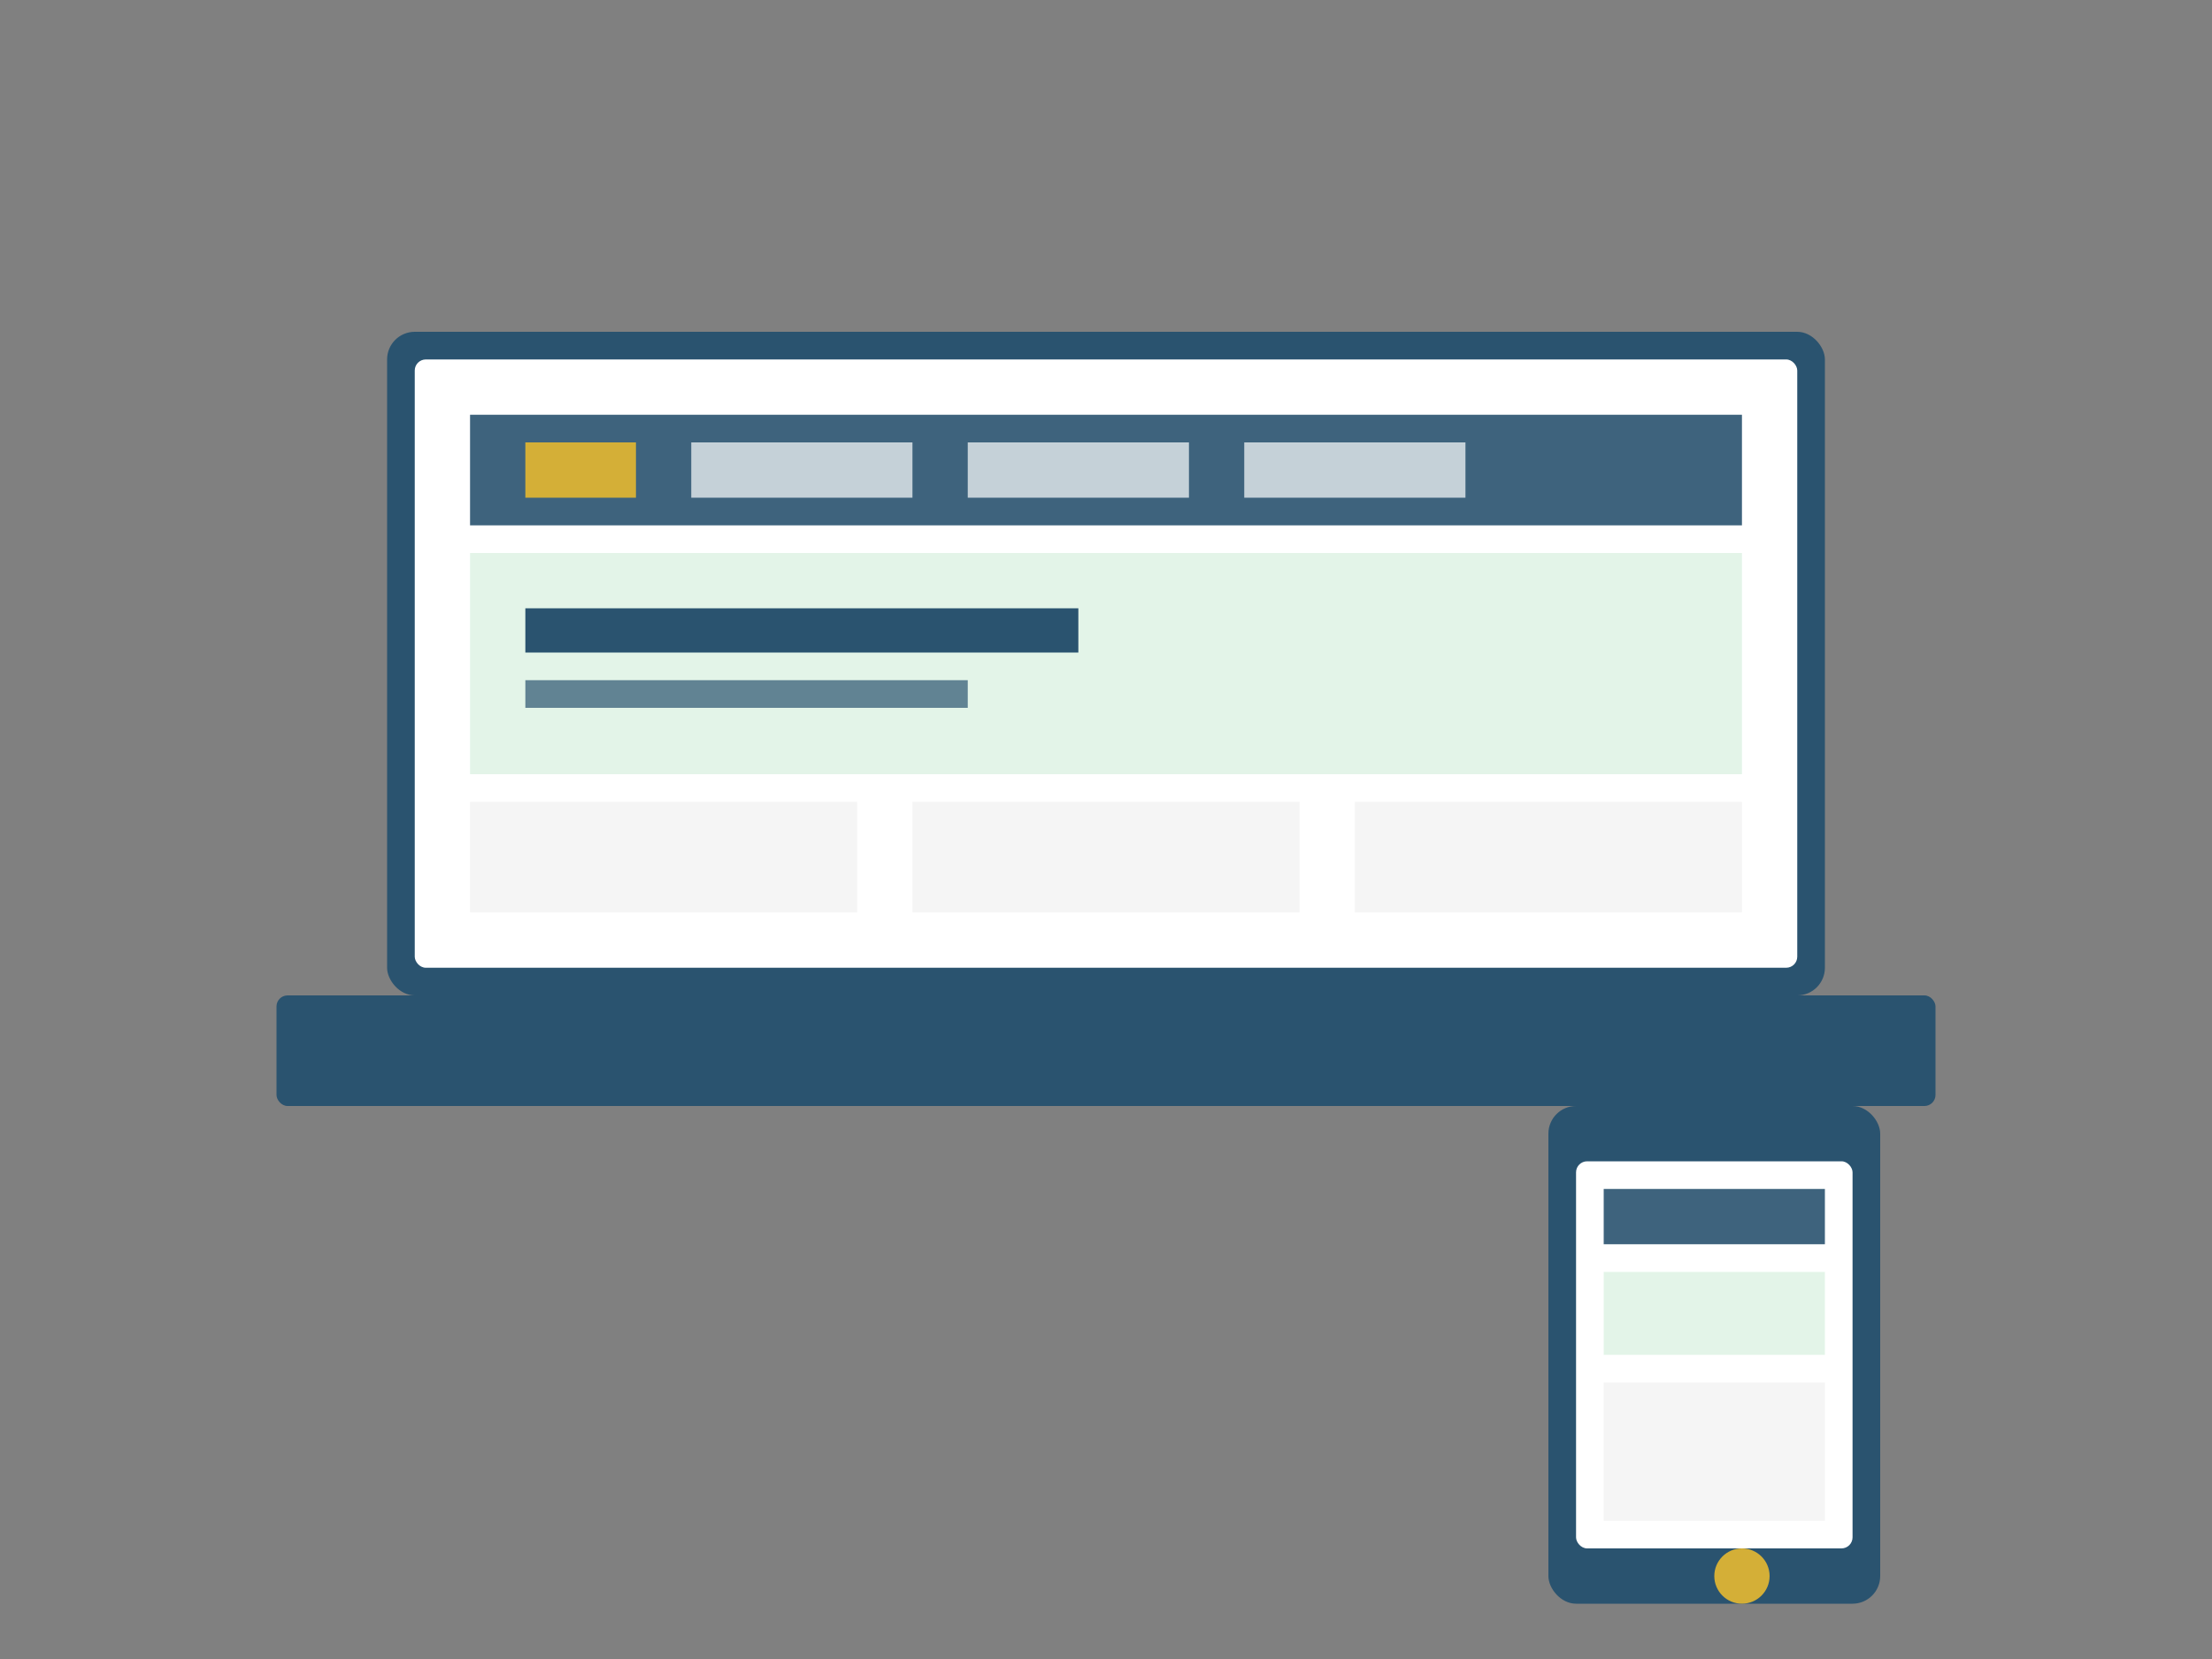 <svg width="400" height="300" viewBox="0 0 400 300" xmlns="http://www.w3.org/2000/svg">
  <rect x="0" y="0" width="400" height="300" fill="#808080" stroke="none"/>
  <!-- Laptop Base -->
  <rect x="50" y="180" width="300" height="20" rx="2" fill="#2A536F"/>
  
  <!-- Laptop Screen -->
  <rect x="70" y="60" width="260" height="120" rx="5" fill="#2A536F"/>
  <rect x="75" y="65" width="250" height="110" rx="2" fill="#ffffff"/>
  
  <!-- Website Mockup on Screen -->
  <rect x="85" y="75" width="230" height="20" fill="#2A536F" opacity="0.9"/>
  <rect x="95" y="80" width="20" height="10" fill="#D4AF37"/>
  <rect x="125" y="80" width="40" height="10" fill="#ffffff" opacity="0.7"/>
  <rect x="175" y="80" width="40" height="10" fill="#ffffff" opacity="0.7"/>
  <rect x="225" y="80" width="40" height="10" fill="#ffffff" opacity="0.7"/>
  
  <!-- Hero Section -->
  <rect x="85" y="100" width="230" height="40" fill="#A0D9B1" opacity="0.3"/>
  <rect x="95" y="110" width="100" height="8" fill="#2A536F"/>
  <rect x="95" y="123" width="80" height="5" fill="#2A536F" opacity="0.7"/>
  
  <!-- Content Section -->
  <rect x="85" y="145" width="70" height="20" fill="#f5f5f5"/>
  <rect x="165" y="145" width="70" height="20" fill="#f5f5f5"/>
  <rect x="245" y="145" width="70" height="20" fill="#f5f5f5"/>
  
  <!-- Mobile Device -->
  <rect x="280" y="200" width="60" height="90" rx="5" fill="#2A536F"/>
  <rect x="285" y="210" width="50" height="70" rx="2" fill="#ffffff"/>
  
  <!-- Mobile Screen Content -->
  <rect x="290" y="215" width="40" height="10" fill="#2A536F" opacity="0.9"/>
  <rect x="290" y="230" width="40" height="15" fill="#A0D9B1" opacity="0.3"/>
  <rect x="290" y="250" width="40" height="25" fill="#f5f5f5"/>
  
  <!-- Decorative Elements -->
  <circle cx="315" cy="285" r="5" fill="#D4AF37"/>
</svg>
